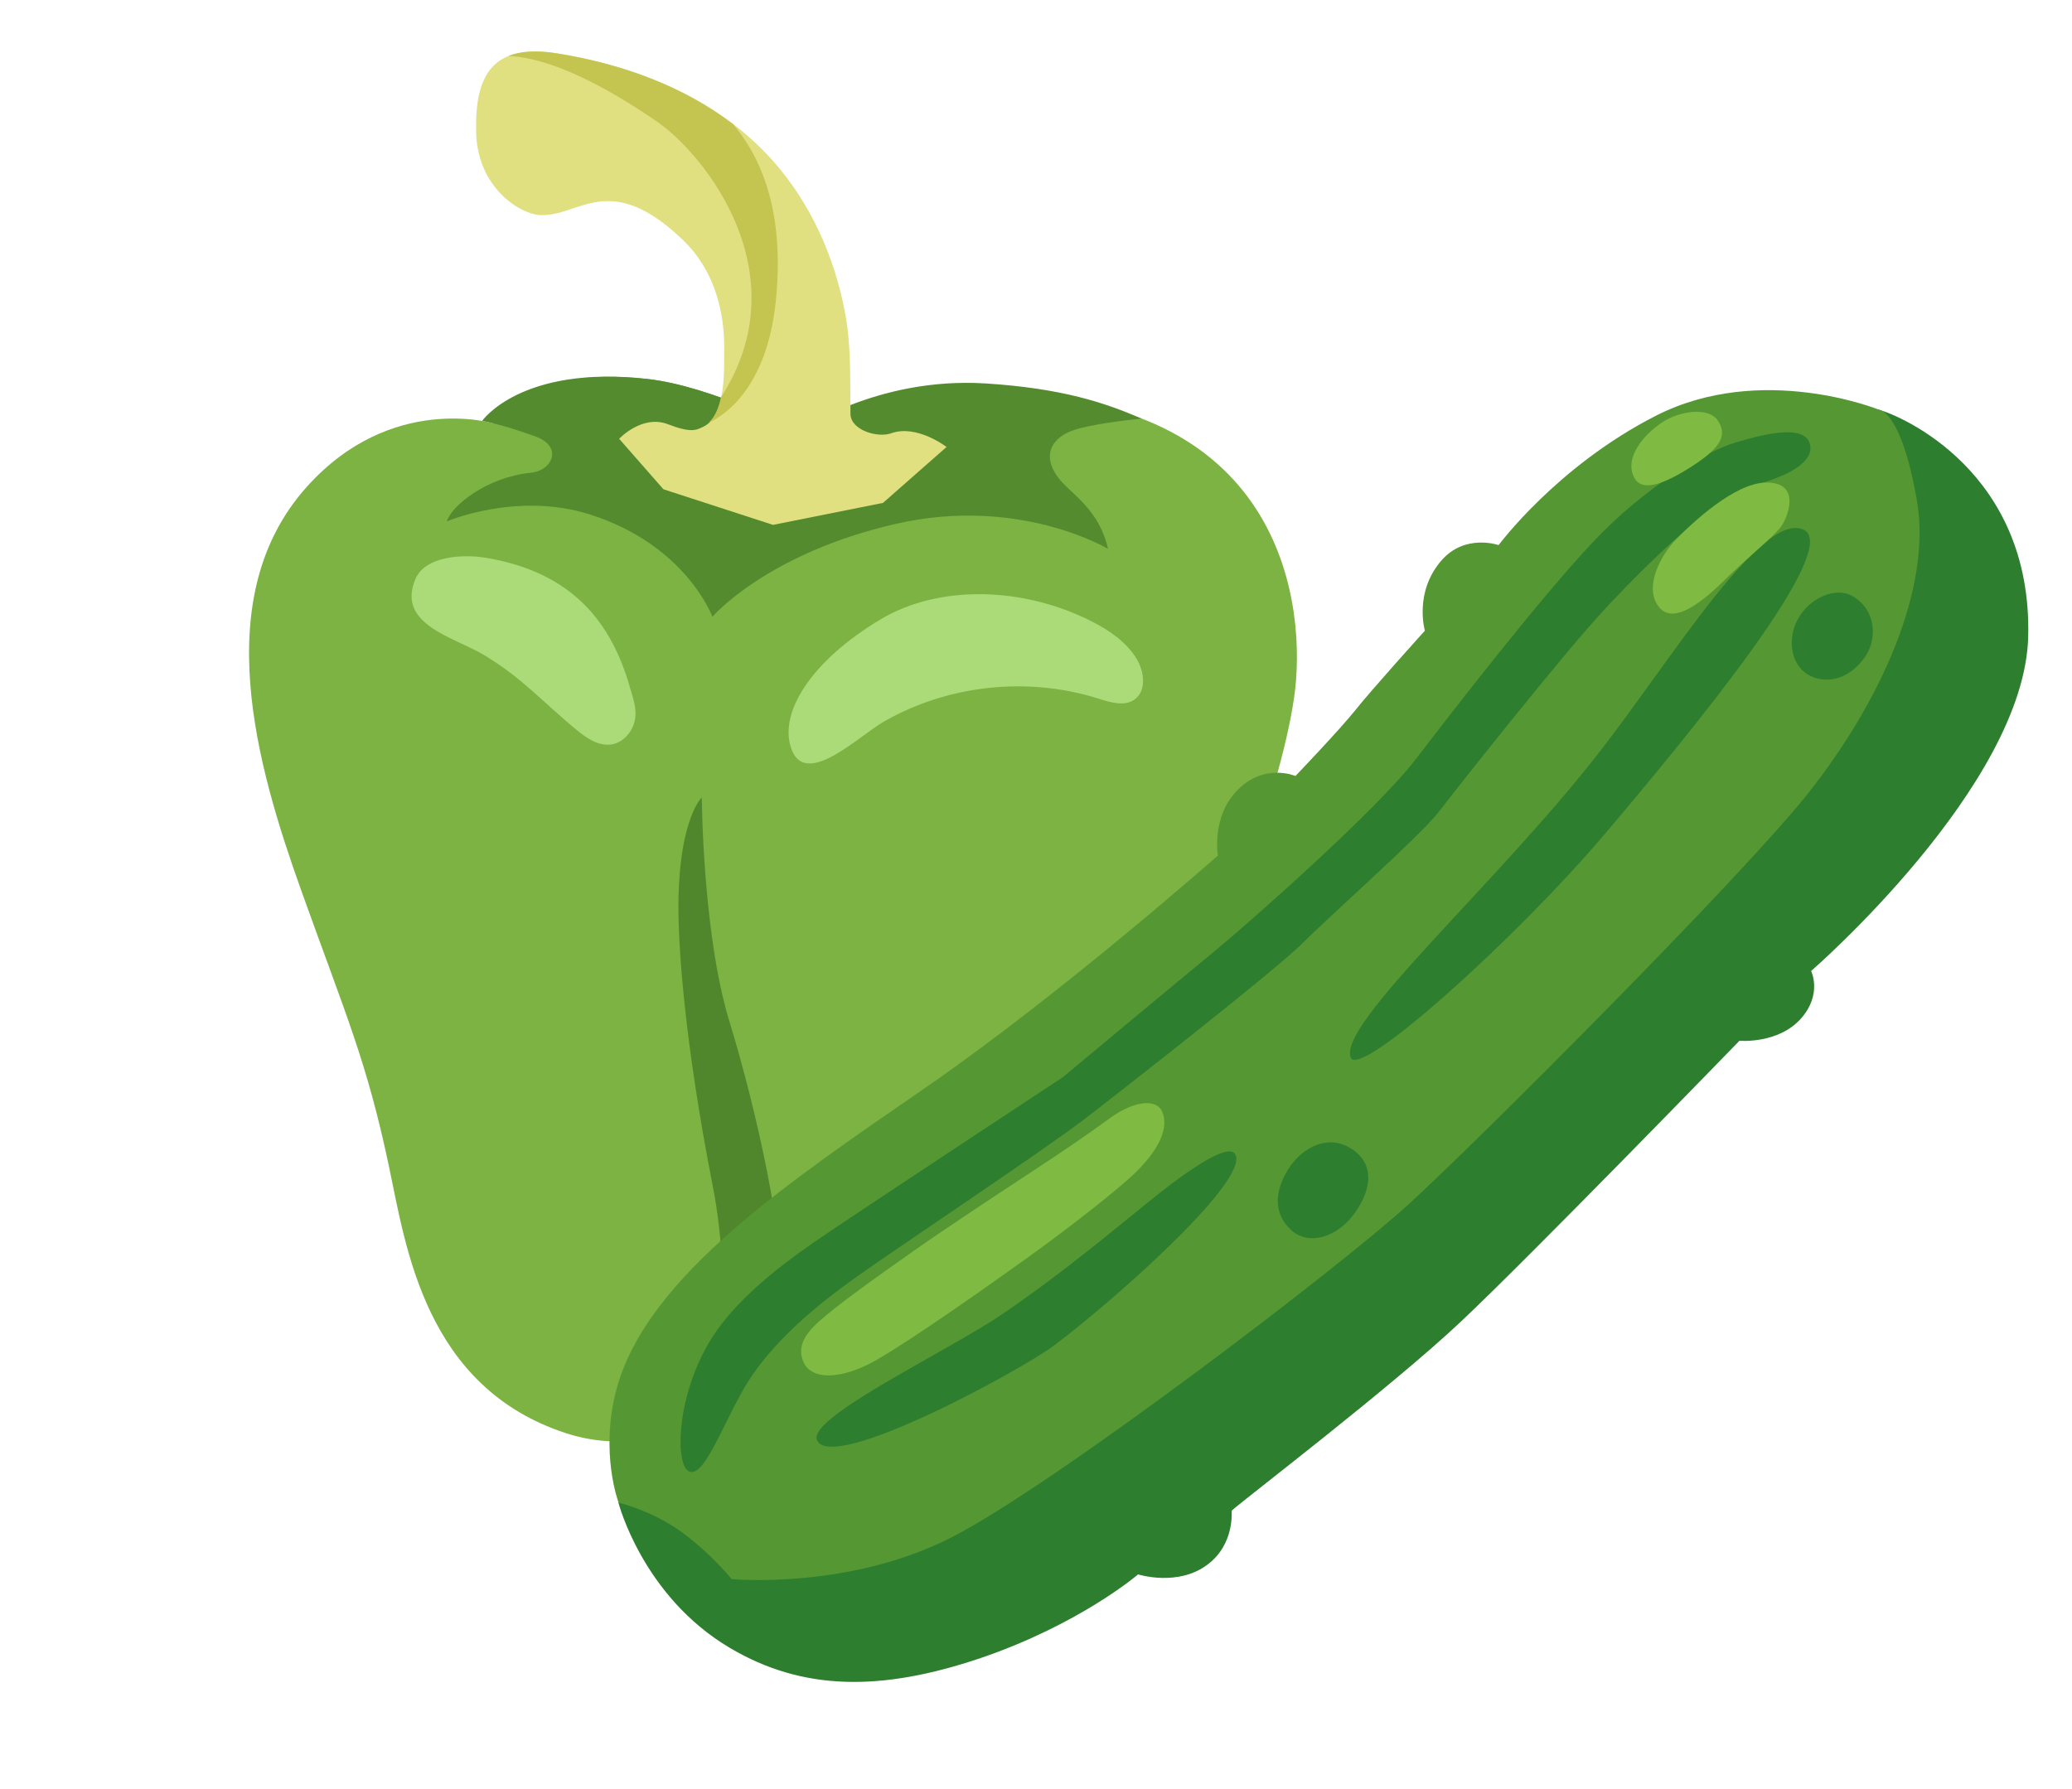 <svg width="22" height="19" viewBox="0 0 22 19" fill="none" xmlns="http://www.w3.org/2000/svg">
<path d="M5.242 4.497C5.242 4.497 4.154 4.166 3.254 5.174C2.208 6.346 2.726 8.136 3.201 9.464C3.676 10.791 3.894 11.267 4.131 12.393C4.31 13.236 4.509 14.736 6.018 15.223C7.072 15.563 8.159 14.795 8.159 14.795C8.159 14.795 8.605 15.293 9.59 15.412C10.656 15.54 11.787 15.209 12.181 14.278C12.387 13.792 12.588 12.233 12.729 11.242C12.914 9.942 13.575 8.531 13.74 7.412C13.88 6.457 13.645 4.249 10.681 4.19C9.645 4.17 8.48 4.581 8.48 4.581C8.48 4.581 7.568 4.102 6.871 4.025C5.531 3.875 5.242 4.497 5.242 4.497Z" fill="#7CB342"/>
<path d="M12.121 4.446C11.739 4.279 11.281 4.124 10.463 4.072C9.303 4 8.481 4.58 8.481 4.58C8.481 4.58 7.569 4.101 6.872 4.024C5.531 3.874 5.119 4.47 5.119 4.47C5.119 4.47 5.338 4.507 5.69 4.637C5.976 4.742 5.87 4.997 5.634 5.021C5.17 5.067 4.791 5.372 4.745 5.537C4.745 5.537 5.486 5.219 6.259 5.462C7.286 5.787 7.564 6.55 7.564 6.55C7.564 6.55 8.143 5.875 9.518 5.562C10.825 5.265 11.765 5.829 11.765 5.829C11.689 5.499 11.5 5.334 11.331 5.176C11.027 4.892 11.127 4.644 11.438 4.556C11.695 4.484 12.121 4.446 12.121 4.446Z" fill="#558B2F"/>
<path d="M5.055 1.396C5.066 1.994 5.521 2.271 5.73 2.284C6.152 2.307 6.466 1.795 7.254 2.551C7.574 2.859 7.699 3.296 7.689 3.731C7.685 3.875 7.72 4.412 7.468 4.532C7.389 4.57 7.336 4.599 7.091 4.505C6.817 4.4 6.574 4.66 6.574 4.66L7.044 5.196L8.207 5.574L9.375 5.341L10.05 4.747C10.05 4.747 9.736 4.504 9.464 4.601C9.316 4.654 9.031 4.567 9.03 4.395C9.025 4.031 9.04 3.685 8.973 3.322C8.86 2.724 8.605 2.151 8.196 1.696C7.61 1.044 6.771 0.705 5.92 0.567C5.221 0.456 5.044 0.806 5.055 1.396Z" fill="#E0E080"/>
<path d="M7.784 1.319C7.247 0.909 6.587 0.675 5.919 0.568C5.694 0.531 5.524 0.544 5.396 0.595C5.656 0.601 6.16 0.729 6.974 1.29C7.486 1.643 8.499 2.909 7.656 4.218C7.634 4.326 7.594 4.425 7.526 4.488C7.735 4.394 8.142 4.073 8.235 3.218C8.332 2.313 8.117 1.715 7.784 1.319Z" fill="#C4C451"/>
<path opacity="0.6" d="M7.204 9.543C7.194 10.017 7.27 11.074 7.565 12.58C7.816 13.863 7.561 14.794 7.227 15.21C7.767 15.064 8.157 14.796 8.157 14.796C8.157 14.796 8.296 14.281 8.305 13.755C8.316 13.123 8.052 11.853 7.744 10.845C7.526 10.138 7.461 9.07 7.451 8.47C7.451 8.469 7.221 8.686 7.204 9.543Z" fill="#33691E"/>
<path opacity="0.75" d="M6.481 7.907C6.349 7.922 6.229 7.839 6.129 7.757C5.764 7.459 5.556 7.209 5.146 6.96C4.829 6.767 4.202 6.637 4.412 6.146C4.514 5.91 4.902 5.88 5.166 5.925C6.085 6.08 6.494 6.62 6.687 7.295C6.721 7.412 6.766 7.531 6.74 7.652C6.715 7.772 6.617 7.889 6.487 7.907H6.481ZM9.356 6.574C9.961 6.214 10.854 6.221 11.601 6.604C11.786 6.699 11.964 6.822 12.071 7.001C12.152 7.136 12.174 7.339 12.045 7.43C11.938 7.505 11.79 7.46 11.665 7.42C10.915 7.182 10.066 7.272 9.384 7.664C9.126 7.811 8.574 8.357 8.411 7.975C8.25 7.589 8.604 7.021 9.356 6.574Z" fill="#BBE68B"/>
<path d="M15.446 9.129L6.566 15.957C6.566 15.957 6.82 16.951 7.75 17.501C8.524 17.959 9.356 17.966 10.414 17.608C11.471 17.247 12.084 16.72 12.084 16.72C12.084 16.72 12.508 16.855 12.824 16.614C13.114 16.394 13.075 16.045 13.078 16.043C13.179 15.947 14.773 14.732 15.512 14.035C16.253 13.338 18.469 11.053 18.469 11.053C18.469 11.053 18.883 11.09 19.125 10.814C19.351 10.556 19.23 10.312 19.23 10.312C19.23 10.312 21.496 8.346 21.535 6.761C21.578 5.006 20.183 4.415 19.949 4.351C19.716 4.287 15.446 9.129 15.446 9.129Z" fill="#2E7E30"/>
<path d="M15.129 6.698C15.129 6.698 14.557 7.331 14.389 7.544C14.22 7.755 13.755 8.241 13.755 8.241C13.755 8.241 13.412 8.093 13.121 8.41C12.863 8.691 12.931 9.086 12.931 9.086C12.931 9.086 11.281 10.545 9.844 11.539C8.406 12.533 6.869 13.548 6.546 14.753C6.366 15.425 6.568 15.958 6.568 15.958C6.568 15.958 6.928 16.043 7.244 16.275C7.56 16.508 7.768 16.77 7.768 16.77C7.768 16.77 9.02 16.888 10.12 16.318C11.22 15.748 14.22 13.463 14.96 12.786C15.7 12.11 18.516 9.291 19.21 8.41C19.954 7.465 20.521 6.254 20.351 5.303C20.183 4.351 19.95 4.351 19.95 4.351C19.95 4.351 18.703 3.844 17.582 4.415C16.532 4.95 15.912 5.789 15.912 5.789C15.912 5.789 15.556 5.664 15.306 5.951C15.01 6.29 15.129 6.698 15.129 6.698Z" fill="#559833"/>
<path d="M19.672 6.332C19.494 6.227 19.21 6.347 19.087 6.579C18.965 6.81 19.026 7.087 19.226 7.18C19.426 7.272 19.657 7.195 19.811 6.964C19.921 6.797 19.934 6.486 19.672 6.332ZM14.373 12.216C14.124 12.034 13.834 12.17 13.679 12.416C13.525 12.662 13.525 12.894 13.71 13.064C13.895 13.234 14.203 13.141 14.387 12.879C14.551 12.647 14.604 12.386 14.373 12.216ZM14.341 11.231C14.434 11.466 16.098 9.967 17.038 8.859C17.977 7.75 19.571 5.814 19.148 5.624C18.701 5.424 17.723 7.039 16.975 7.996C15.883 9.397 14.203 10.876 14.341 11.231ZM13.126 12.287C13.181 12.614 11.805 13.829 11.189 14.291C10.84 14.552 8.821 15.654 8.674 15.292C8.576 15.052 10.066 14.349 10.645 13.954C11.299 13.507 11.799 13.082 12.191 12.767C12.414 12.586 13.086 12.052 13.126 12.287ZM19.223 4.754C19.229 4.917 18.983 5.059 18.613 5.156C18.242 5.254 17.524 5.951 17.055 6.452C16.586 6.954 15.455 8.39 15.27 8.63C15.085 8.87 14.094 9.751 13.822 10.024C13.551 10.296 11.939 11.559 11.515 11.885C11.09 12.211 9.477 13.287 9.096 13.559C8.745 13.81 8.176 14.242 7.879 14.781C7.646 15.199 7.476 15.674 7.324 15.63C7.171 15.586 7.171 14.89 7.509 14.291C7.846 13.692 8.597 13.224 9 12.952C9.402 12.681 11.286 11.439 11.286 11.439C11.286 11.439 12.592 10.35 12.898 10.1C13.203 9.85 14.606 8.619 15.031 8.064C15.456 7.509 16.36 6.344 16.915 5.755C17.47 5.167 18.101 4.797 18.429 4.699C18.755 4.601 19.212 4.492 19.223 4.754Z" fill="#2E7E30"/>
<path d="M8.531 14.465C8.613 14.654 8.924 14.661 9.304 14.444C9.685 14.226 10.457 13.681 10.883 13.376C11.384 13.017 11.906 12.604 12.069 12.44C12.33 12.179 12.406 11.962 12.341 11.809C12.276 11.655 12.025 11.7 11.786 11.874C11.264 12.255 10.915 12.461 10.011 13.071C9.649 13.316 9.075 13.725 8.858 13.899C8.64 14.074 8.434 14.236 8.531 14.465ZM17.35 5.069C17.431 5.231 17.666 5.145 17.97 4.949C18.274 4.752 18.34 4.622 18.242 4.47C18.145 4.317 17.836 4.364 17.655 4.481C17.47 4.601 17.241 4.851 17.35 5.069ZM17.611 6.442C17.77 6.652 18.098 6.372 18.325 6.147C18.54 5.936 18.8 5.725 18.898 5.61C18.974 5.52 19.146 5.114 18.744 5.125C18.419 5.134 17.984 5.535 17.79 5.735C17.65 5.879 17.446 6.225 17.611 6.442Z" fill="#7FBA42"/>
</svg>
